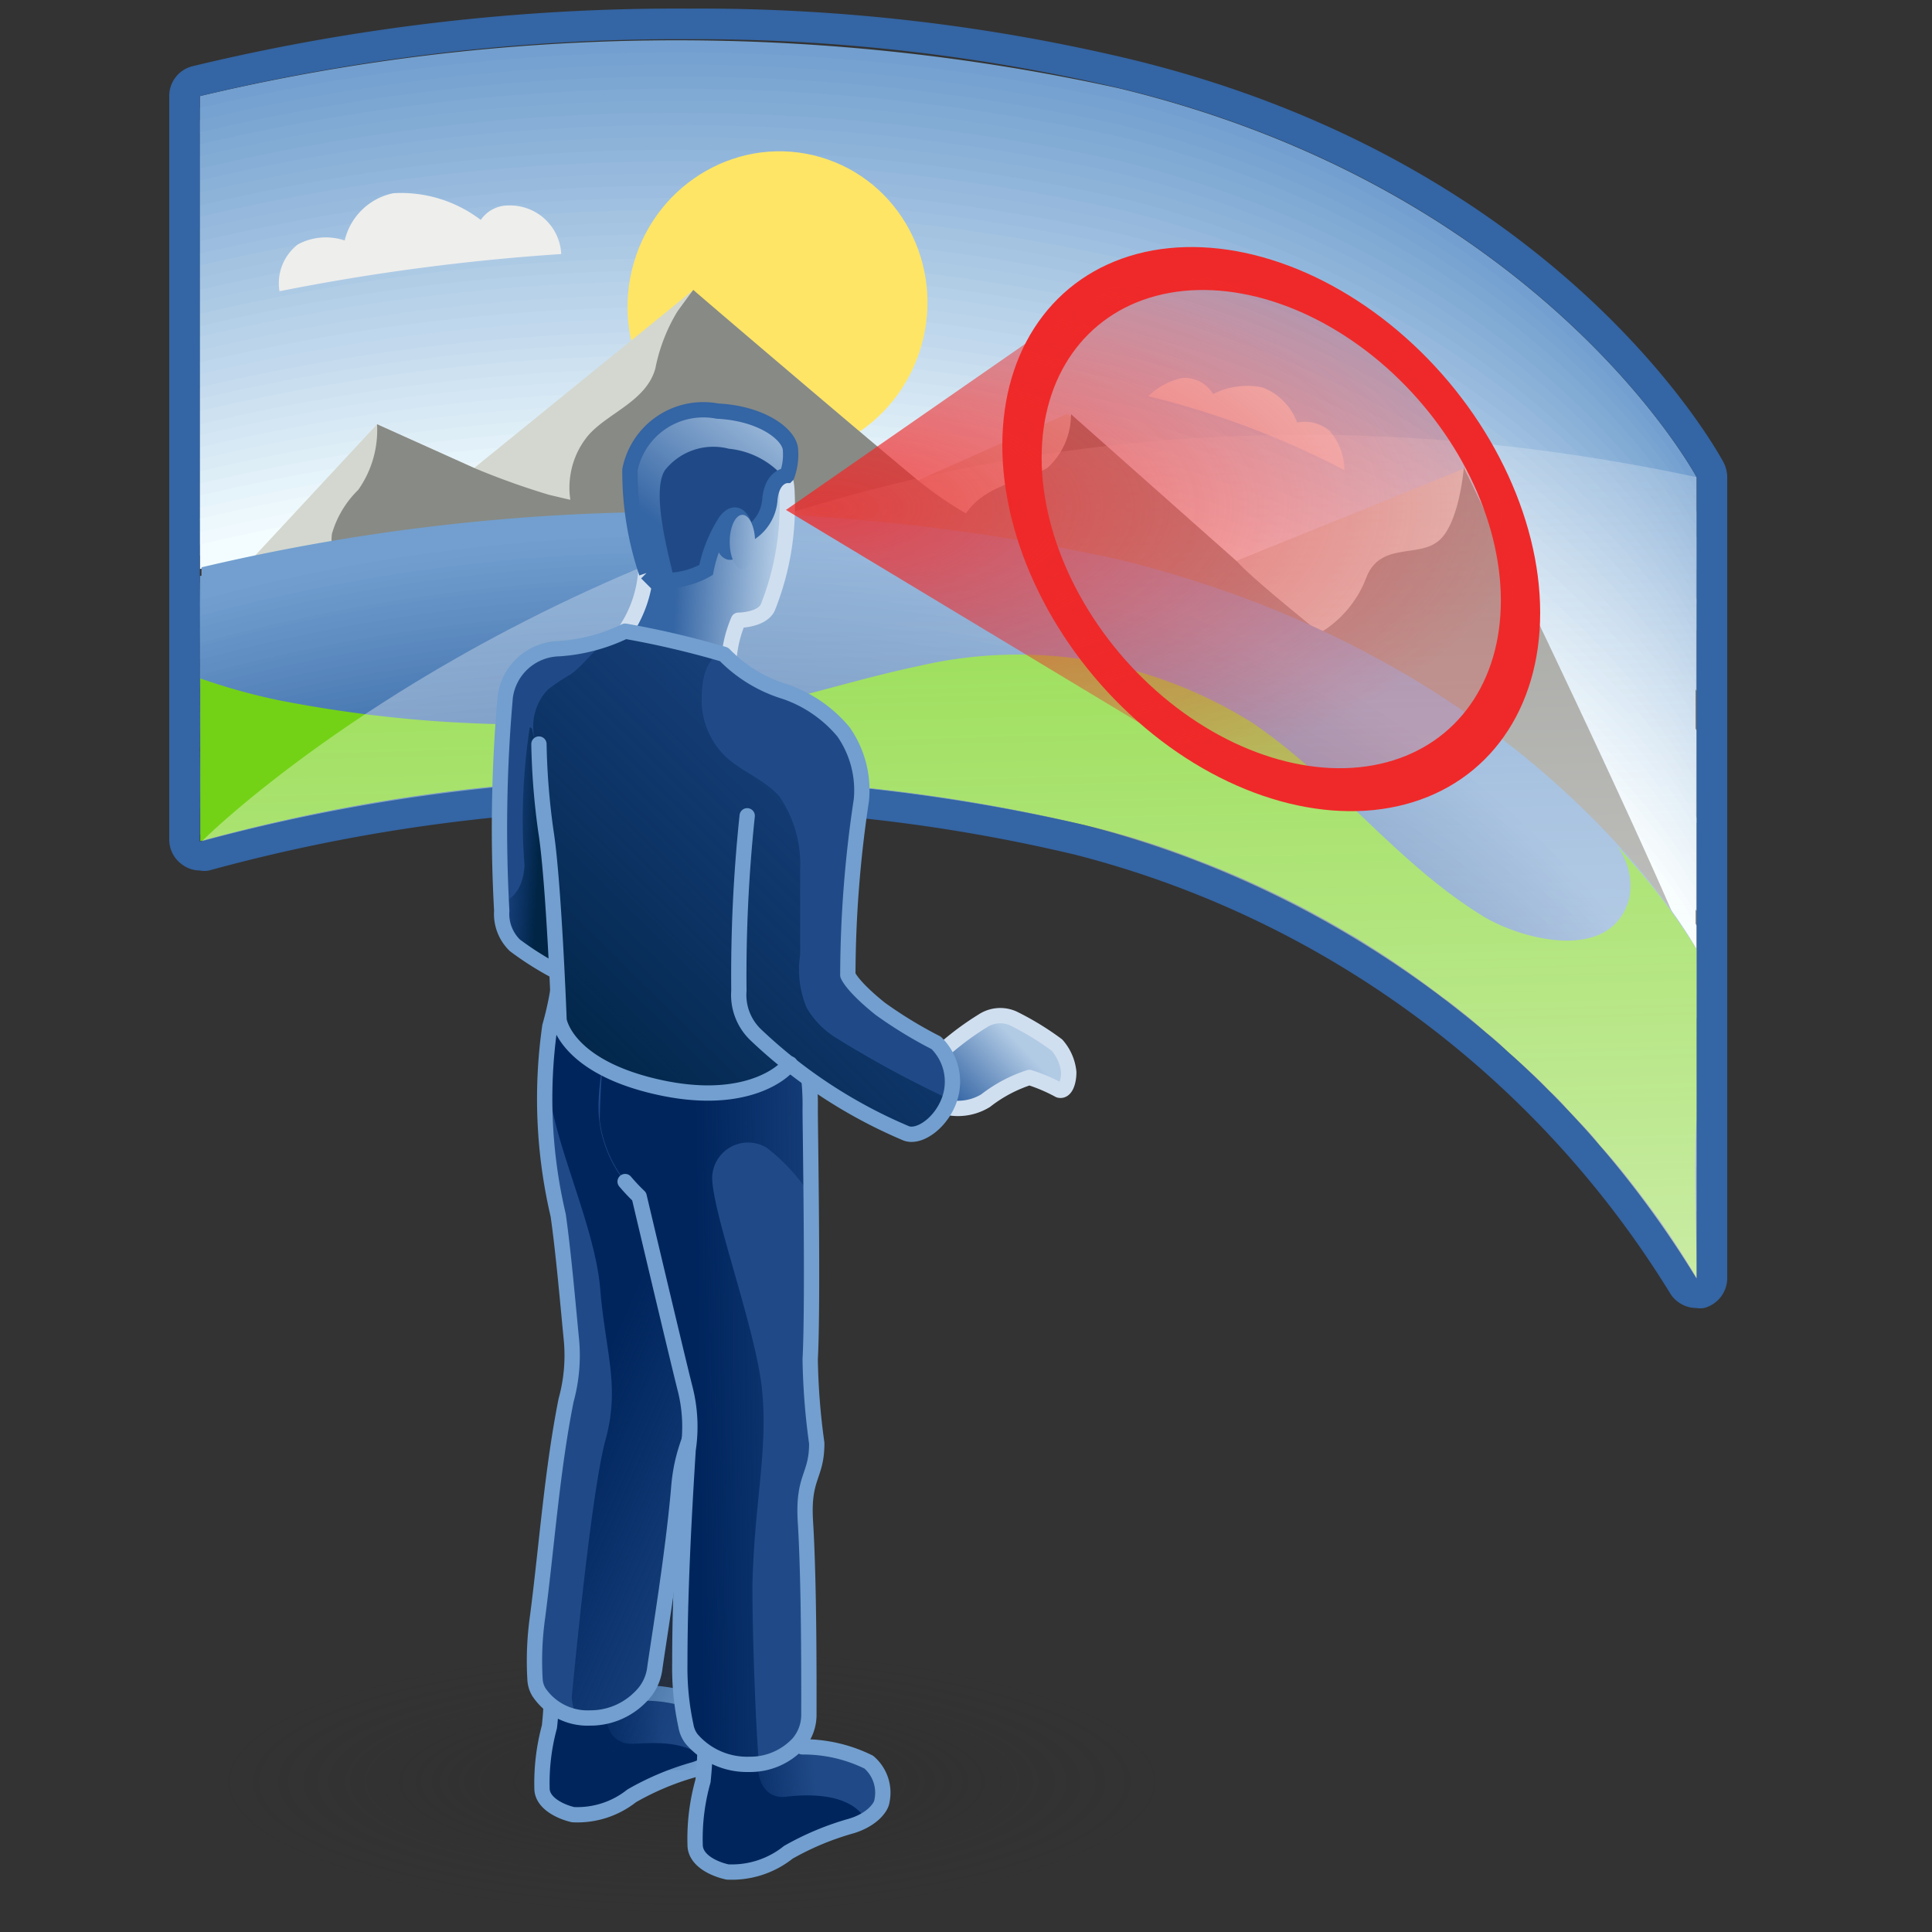 <?xml version="1.0" encoding="UTF-8" standalone="no"?>
<svg
   xmlns:dc="http://purl.org/dc/elements/1.1/"
   xmlns:cc="http://creativecommons.org/ns#"
   xmlns:rdf="http://www.w3.org/1999/02/22-rdf-syntax-ns#"
   xmlns:svg="http://www.w3.org/2000/svg"
   xmlns="http://www.w3.org/2000/svg"
   xmlns:xlink="http://www.w3.org/1999/xlink"
   xmlns:sodipodi="http://sodipodi.sourceforge.net/DTD/sodipodi-0.dtd"
   xmlns:inkscape="http://www.inkscape.org/namespaces/inkscape"
   viewBox="0 0 48 48"
   version="1.1"
   id="svg12139"
   sodipodi:docname="sensor_panorama_cone.svg"
   inkscape:version="1.0.1 (3bc2e813f5, 2020-09-07)">
  <rect x="0" y="0" width="48" height="48" fill="#333333" stroke="none"/>
  <sodipodi:namedview
     pagecolor="#ffffff"
     bordercolor="#666666"
     borderopacity="1"
     objecttolerance="10"
     gridtolerance="10"
     guidetolerance="10"
     inkscape:pageopacity="0"
     inkscape:pageshadow="2"
     inkscape:window-width="2560"
     inkscape:window-height="1377"
     id="namedview12141"
     showgrid="false"
     inkscape:zoom="15.3125"
     inkscape:cx="23.956463"
     inkscape:cy="23.368707"
     inkscape:window-x="-8"
     inkscape:window-y="-8"
     inkscape:window-maximized="1"
     inkscape:current-layer="svg12139"
     inkscape:document-rotation="0"
     inkscape:snap-global="false" />
  <defs
     id="defs11892">
    <linearGradient
       inkscape:collect="always"
       id="linearGradient12793">
      <stop
         style="stop-color:#ef2929;stop-opacity:0.794"
         offset="0"
         id="stop12789" />
      <stop
         style="stop-color:#ef2929;stop-opacity:0.234"
         offset="1"
         id="stop12791" />
    </linearGradient>
    <style
       id="style11850">.cls-1,.cls-88,.cls-93,.cls-96{fill:none;}.cls-2{fill:#d0d0d0;}.cls-3{fill:url(#radial-gradient);}.cls-4{fill:#729fcf;}.cls-5{fill:#75a2d0;}.cls-6{fill:#79a4d2;}.cls-7{fill:#7ca7d3;}.cls-8{fill:#80a9d4;}.cls-9{fill:#83acd5;}.cls-10{fill:#87aed7;}.cls-11{fill:#8ab1d8;}.cls-12{fill:#8eb3d9;}.cls-13{fill:#91b6db;}.cls-14{fill:#95b8dc;}.cls-15{fill:#98bbdd;}.cls-16{fill:#9cbddf;}.cls-17{fill:#9fc0e0;}.cls-18{fill:#a3c3e1;}.cls-19{fill:#a6c5e2;}.cls-20{fill:#aac8e4;}.cls-21{fill:#adcae5;}.cls-22{fill:#b1cde6;}.cls-23{fill:#b4cfe8;}.cls-24{fill:#b8d2e9;}.cls-25{fill:#bbd4ea;}.cls-26{fill:#bfd7ec;}.cls-27{fill:#c2d9ed;}.cls-28{fill:#c6dcee;}.cls-29{fill:#c9dfef;}.cls-30{fill:#cde1f1;}.cls-31{fill:#d0e4f2;}.cls-32{fill:#d4e6f3;}.cls-33{fill:#d7e9f5;}.cls-34{fill:#dbebf6;}.cls-35{fill:#deeef7;}.cls-36{fill:#e2f0f9;}.cls-37{fill:#e5f3fa;}.cls-38{fill:#e9f5fb;}.cls-39{fill:#ecf8fc;}.cls-40{fill:#f0fafe;}.cls-41{fill:#f3fdff;}.cls-42{fill:#ffe566;}.cls-43{fill:#d3d7cf;}.cls-44{fill:#888a85;}.cls-45{fill:#eeeeec;}.cls-46{fill:#3465a4;}.cls-47{fill:#3667a5;}.cls-48{fill:#3768a6;}.cls-49{fill:#396aa7;}.cls-50{fill:#3b6ba9;}.cls-51{fill:#3c6daa;}.cls-52{fill:#3e6eab;}.cls-53{fill:#4070ac;}.cls-54{fill:#4172ad;}.cls-55{fill:#4373ae;}.cls-56{fill:#4575b0;}.cls-57{fill:#4676b1;}.cls-58{fill:#4878b2;}.cls-59{fill:#4a79b3;}.cls-60{fill:#4b7bb4;}.cls-61{fill:#4d7db5;}.cls-62{fill:#4f7eb7;}.cls-63{fill:#5080b8;}.cls-64{fill:#5281b9;}.cls-65{fill:#5483ba;}.cls-66{fill:#5684bb;}.cls-67{fill:#5786bc;}.cls-68{fill:#5987be;}.cls-69{fill:#5b89bf;}.cls-70{fill:#5c8bc0;}.cls-71{fill:#5e8cc1;}.cls-72{fill:#608ec2;}.cls-73{fill:#618fc3;}.cls-74{fill:#6391c5;}.cls-75{fill:#6592c6;}.cls-76{fill:#6694c7;}.cls-77{fill:#6896c8;}.cls-78{fill:#6a97c9;}.cls-79{fill:#6b99ca;}.cls-80{fill:#6d9acc;}.cls-81{fill:#6f9ccd;}.cls-82{fill:#709dce;}.cls-83{fill:#204a87;}.cls-84{fill:#73d216;}.cls-85{opacity:0.91;fill:url(#linear-gradient);}.cls-86{fill:url(#linear-gradient-2);}.cls-87{fill:#00255d;}.cls-88{stroke:#729fcf;}.cls-88,.cls-93{stroke-linecap:round;stroke-linejoin:round;}.cls-88,.cls-93,.cls-96{stroke-width:0.35px;}.cls-89{fill:url(#linear-gradient-3);}.cls-90{fill:url(#linear-gradient-4);}.cls-91{fill:url(#linear-gradient-5);}.cls-92{fill:url(#linear-gradient-6);}.cls-93{stroke:#d0dfef;}.cls-94{fill:url(#linear-gradient-7);}.cls-95{clip-path:url(#clip-path);}.cls-96{stroke:#3465a4;stroke-miterlimit:10;}.cls-97{fill:url(#linear-gradient-8);}.cls-98{fill:url(#linear-gradient-9);}.cls-99{fill:url(#linear-gradient-10);}.cls-100{fill:url(#linear-gradient-11);}.cls-101{fill:url(#linear-gradient-12);}</style>
    <radialGradient
       id="radial-gradient"
       cx="5.75"
       cy="87.05"
       r="10.69"
       gradientTransform="matrix(1.19,0,0,0.42,13.22,6.78)"
       gradientUnits="userSpaceOnUse">
      <stop
         offset="0.03"
         stop-color="#2c2c2c"
         stop-opacity="0.5"
         id="stop11852" />
      <stop
         offset="0.68"
         stop-color="#2c2c2c"
         stop-opacity="0.1"
         id="stop11854" />
      <stop
         offset="0.93"
         stop-color="#2c2c2c"
         stop-opacity="0"
         id="stop11856" />
    </radialGradient>
    <linearGradient
       id="linear-gradient"
       x1="25.24"
       y1="1.92"
       x2="26.3"
       y2="46.16"
       gradientUnits="userSpaceOnUse">
      <stop
         offset="0"
         stop-color="#fff"
         stop-opacity="0"
         id="stop11859" />
      <stop
         offset="1"
         stop-color="snow"
         id="stop11861" />
    </linearGradient>
    <linearGradient
       id="linear-gradient-2"
       x1="19.02"
       y1="41.37"
       x2="17.02"
       y2="41.54"
       gradientUnits="userSpaceOnUse">
      <stop
         offset="0"
         stop-color="#00255d"
         stop-opacity="0"
         id="stop11864" />
      <stop
         offset="1"
         stop-color="#00255d"
         id="stop11866" />
    </linearGradient>
    <linearGradient
       id="linear-gradient-3"
       x1="23.07"
       y1="35.75"
       x2="17.74"
       y2="33.38"
       xlink:href="#linear-gradient-2" />
    <linearGradient
       id="linear-gradient-4"
       x1="22.56"
       y1="42.57"
       x2="20.5"
       y2="42.74"
       xlink:href="#linear-gradient-2" />
    <linearGradient
       id="linear-gradient-5"
       x1="24.01"
       y1="34.13"
       x2="19.91"
       y2="34.18"
       xlink:href="#linear-gradient-2" />
    <linearGradient
       id="linear-gradient-6"
       x1="21.67"
       y1="14.99"
       x2="19.41"
       y2="14.87"
       gradientUnits="userSpaceOnUse">
      <stop
         offset="0"
         stop-color="#b2cbe5"
         id="stop11872" />
      <stop
         offset="1"
         stop-color="#3465a4"
         id="stop11874" />
    </linearGradient>
    <linearGradient
       id="linear-gradient-7"
       x1="21.71"
       y1="11.11"
       x2="19.12"
       y2="14.42"
       xlink:href="#linear-gradient-6" />
    <clipPath
       id="clip-path">
      <path
         class="cls-1"
         d="M18.71,15.4a.59.59,0,0,0,.48.17,1.84,1.84,0,0,0,.88-.24,3.22,3.22,0,0,1,.44-1.1c.31-.42.46.15.46.15l.16.07a1,1,0,0,0,.4-.75c.06-.53.39-.53.39-.53A1.38,1.38,0,0,0,22,12.6c0-.35-.64-.85-1.67-.9a1.71,1.71,0,0,0-2,1.34A7.25,7.25,0,0,0,18.71,15.4Z"
         id="path11878" />
    </clipPath>
    <linearGradient
       id="linear-gradient-8"
       x1="21.51"
       y1="24.85"
       x2="22.29"
       y2="21.91"
       xlink:href="#linear-gradient-2" />
    <linearGradient
       id="linear-gradient-9"
       x1="27.24"
       y1="26.16"
       x2="25.8"
       y2="27.53"
       xlink:href="#linear-gradient-6" />
    <linearGradient
       id="linear-gradient-10"
       x1="26.18"
       y1="17.54"
       x2="16.78"
       y2="27.06"
       gradientUnits="userSpaceOnUse">
      <stop
         offset="0"
         stop-color="#00255d"
         stop-opacity="0"
         id="stop11883" />
      <stop
         offset="0.41"
         stop-color="#002553"
         stop-opacity="0.41"
         id="stop11885" />
      <stop
         offset="1"
         stop-color="#002545"
         id="stop11887" />
    </linearGradient>
    <linearGradient
       id="linear-gradient-11"
       x1="15.33"
       y1="21.65"
       x2="16.26"
       y2="21.7"
       xlink:href="#linear-gradient-10" />
    <linearGradient
       id="linear-gradient-12"
       x1="21.6"
       y1="14.73"
       x2="19.74"
       y2="14.63"
       xlink:href="#linear-gradient-6" />
    <linearGradient
       inkscape:collect="always"
       xlink:href="#linear-gradient-2"
       id="linearGradient12706"
       gradientUnits="userSpaceOnUse"
       x1="19.02"
       y1="41.37"
       x2="17.02"
       y2="41.54" />
    <linearGradient
       inkscape:collect="always"
       xlink:href="#linear-gradient-6"
       id="linearGradient12708"
       gradientUnits="userSpaceOnUse"
       x1="21.67"
       y1="14.99"
       x2="19.41"
       y2="14.87" />
    <linearGradient
       inkscape:collect="always"
       xlink:href="#linear-gradient-10"
       id="linearGradient12710"
       gradientUnits="userSpaceOnUse"
       x1="26.18"
       y1="17.54"
       x2="16.78"
       y2="27.06" />
    <radialGradient
       inkscape:collect="always"
       xlink:href="#linearGradient12793"
       id="radialGradient12795"
       cx="20.473"
       cy="12.391"
       fx="20.473"
       fy="12.391"
       r="9.045"
       gradientTransform="matrix(1.939,-0.009,0.004,0.857,-19.268,2.188)"
       gradientUnits="userSpaceOnUse" />
  </defs>
  <title
     id="title11894">10-Sensor Panorama</title>
  <g
     id="shadow"
     transform="matrix(1,0,0,0.796,-2.873,9.769)"
     style="stroke-width:1.121">
    <ellipse
       class="cls-3"
       cx="20.04"
       cy="43.33"
       rx="12.19"
       ry="4.33"
       id="ellipse11899"
       style="fill:url(#radial-gradient);stroke-width:1.121" />
  </g>
  <g
     id="ART"
     transform="matrix(1.087,0,0,1.087,-4.274,-2.504)"
     style="stroke-width:0.92">
    <path
       class="cls-4"
       d="m 42.71,13.21 v 2.12 A 23.15,23.15 0 0 0 28.67,5 41.23,41.23 0 0 0 8.5,5.34 V 4.5 a 47.16,47.16 0 0 1 21,-0.18 c 9.71,2.34 13.21,8.89 13.21,8.89 z"
       id="path11902"
       style="stroke-width:0.92" />
    <path
       class="cls-5"
       d="M 8.5,5.61 V 4.77 a 47.33,47.33 0 0 1 21,-0.18 c 9.68,2.35 13.18,8.9 13.18,8.9 v 2.12 A 23.19,23.19 0 0 0 28.68,5.23 41.37,41.37 0 0 0 8.5,5.61 Z"
       id="path11904"
       style="stroke-width:0.92" />
    <path
       class="cls-6"
       d="M 8.5,5.89 V 5.05 a 47.33,47.33 0 0 1 21,-0.18 c 9.68,2.34 13.18,8.89 13.18,8.89 v 2.13 A 23.15,23.15 0 0 0 28.68,5.51 41.37,41.37 0 0 0 8.5,5.89 Z"
       id="path11906"
       style="stroke-width:0.92" />
    <path
       class="cls-7"
       d="M 8.5,6.17 V 5.33 a 47.16,47.16 0 0 1 21,-0.18 C 39.21,7.49 42.71,14 42.71,14 v 2.12 A 23.15,23.15 0 0 0 28.71,5.75 41.23,41.23 0 0 0 8.5,6.17 Z"
       id="path11908"
       style="stroke-width:0.92" />
    <path
       class="cls-8"
       d="M 8.5,6.44 V 5.6 a 47.33,47.33 0 0 1 21,-0.18 c 9.68,2.35 13.18,8.9 13.18,8.9 v 2.12 A 23.15,23.15 0 0 0 28.68,6.07 41.31,41.31 0 0 0 8.5,6.44 Z"
       id="path11910"
       style="stroke-width:0.92" />
    <path
       class="cls-9"
       d="M 8.5,6.72 V 5.88 a 47.33,47.33 0 0 1 21,-0.18 c 9.71,2.3 13.21,8.89 13.21,8.89 v 2.13 A 23.15,23.15 0 0 0 28.71,6.34 41.37,41.37 0 0 0 8.5,6.72 Z"
       id="path11912"
       style="stroke-width:0.92" />
    <path
       class="cls-10"
       d="M 8.5,7 V 6.16 a 47.16,47.16 0 0 1 21,-0.18 c 9.68,2.34 13.18,8.89 13.18,8.89 V 17 A 23.15,23.15 0 0 0 28.68,6.63 41.37,41.37 0 0 0 8.5,7 Z"
       id="path11914"
       style="stroke-width:0.92" />
    <path
       class="cls-11"
       d="M 8.5,7.27 V 6.43 a 47.25,47.25 0 0 1 21,-0.17 c 9.68,2.34 13.18,8.89 13.18,8.89 v 2.12 A 23.15,23.15 0 0 0 28.68,6.9 41.31,41.31 0 0 0 8.5,7.27 Z"
       id="path11916"
       style="stroke-width:0.92" />
    <path
       class="cls-12"
       d="M 8.5,7.55 V 6.71 a 47.33,47.33 0 0 1 21,-0.18 c 9.68,2.34 13.18,8.9 13.18,8.9 v 2.12 A 23.15,23.15 0 0 0 28.68,7.17 41.37,41.37 0 0 0 8.5,7.55 Z"
       id="path11918"
       style="stroke-width:0.92" />
    <path
       class="cls-13"
       d="M 8.5,7.83 V 7 a 47.33,47.33 0 0 1 21,-0.18 c 9.68,2.34 13.18,8.89 13.18,8.89 v 2.12 A 23.15,23.15 0 0 0 28.68,7.46 41.37,41.37 0 0 0 8.5,7.83 Z"
       id="path11920"
       style="stroke-width:0.92" />
    <path
       class="cls-14"
       d="M 8.5,8.11 V 7.26 a 47.25,47.25 0 0 1 21,-0.17 C 39.21,9.43 42.71,16 42.71,16 v 2.1 A 23.15,23.15 0 0 0 28.71,7.73 41.23,41.23 0 0 0 8.5,8.11 Z"
       id="path11922"
       style="stroke-width:0.92" />
    <path
       class="cls-15"
       d="M 8.5,8.38 V 7.54 a 47.33,47.33 0 0 1 21,-0.18 c 9.68,2.34 13.18,8.9 13.18,8.9 v 2.12 A 23.19,23.19 0 0 0 28.67,8 41.37,41.37 0 0 0 8.5,8.38 Z"
       id="path11924"
       style="stroke-width:0.92" />
    <path
       class="cls-16"
       d="M 8.5,8.66 V 7.82 a 47.33,47.33 0 0 1 21,-0.18 c 9.68,2.34 13.18,8.89 13.18,8.89 v 2.13 A 23.15,23.15 0 0 0 28.68,8.28 41.37,41.37 0 0 0 8.5,8.66 Z"
       id="path11926"
       style="stroke-width:0.92" />
    <path
       class="cls-17"
       d="M 8.5,8.94 V 8.1 a 47.16,47.16 0 0 1 21,-0.18 c 9.68,2.34 13.18,8.89 13.18,8.89 v 2.12 A 23.15,23.15 0 0 0 28.68,8.56 41.23,41.23 0 0 0 8.5,8.94 Z"
       id="path11928"
       style="stroke-width:0.92" />
    <path
       class="cls-18"
       d="M 8.5,9.21 V 8.37 a 47.33,47.33 0 0 1 21,-0.18 c 9.68,2.35 13.18,8.9 13.18,8.9 v 2.12 A 23.15,23.15 0 0 0 28.68,8.84 41.31,41.31 0 0 0 8.5,9.21 Z"
       id="path11930"
       style="stroke-width:0.92" />
    <path
       class="cls-19"
       d="M 8.5,9.49 V 8.65 a 47.33,47.33 0 0 1 21,-0.18 c 9.68,2.34 13.18,8.89 13.18,8.89 v 2.13 A 23.15,23.15 0 0 0 28.68,9.11 41.37,41.37 0 0 0 8.5,9.49 Z"
       id="path11932"
       style="stroke-width:0.92" />
    <path
       class="cls-20"
       d="M 8.5,9.77 V 8.93 a 47.16,47.16 0 0 1 21,-0.18 c 9.68,2.34 13.18,8.89 13.18,8.89 v 2.12 A 23.15,23.15 0 0 0 28.68,9.39 41.23,41.23 0 0 0 8.5,9.77 Z"
       id="path11934"
       style="stroke-width:0.92" />
    <path
       class="cls-21"
       d="M 8.5,10 V 9.2 a 47.33,47.33 0 0 1 21,-0.18 c 9.68,2.35 13.18,8.9 13.18,8.9 V 20 A 23.15,23.15 0 0 0 28.68,9.63 41.31,41.31 0 0 0 8.5,10 Z"
       id="path11936"
       style="stroke-width:0.92" />
    <path
       class="cls-22"
       d="M 8.5,10.32 V 9.48 a 47.33,47.33 0 0 1 21,-0.18 c 9.68,2.34 13.18,8.9 13.18,8.9 v 2.12 A 23.15,23.15 0 0 0 28.68,9.94 41.37,41.37 0 0 0 8.5,10.32 Z"
       id="path11938"
       style="stroke-width:0.92" />
    <path
       class="cls-23"
       d="M 8.5,10.6 V 9.76 a 47.16,47.16 0 0 1 21,-0.18 c 9.68,2.34 13.18,8.89 13.18,8.89 v 2.12 A 23.15,23.15 0 0 0 28.68,10.22 41.37,41.37 0 0 0 8.5,10.6 Z"
       id="path11940"
       style="stroke-width:0.92" />
    <path
       class="cls-24"
       d="M 8.5,10.87 V 10 a 47.25,47.25 0 0 1 21,-0.17 c 9.68,2.34 13.18,8.89 13.18,8.89 v 2.12 a 23.15,23.15 0 0 0 -14,-10.37 41.31,41.31 0 0 0 -20.18,0.4 z"
       id="path11942"
       style="stroke-width:0.92" />
    <path
       class="cls-25"
       d="m 8.5,11.15 v -0.84 a 47.33,47.33 0 0 1 21,-0.18 C 39.21,12.47 42.71,19 42.71,19 v 2.12 A 23.19,23.19 0 0 0 28.71,10.74 41.37,41.37 0 0 0 8.5,11.15 Z"
       id="path11944"
       style="stroke-width:0.92" />
    <path
       class="cls-26"
       d="m 8.5,11.43 v -0.84 a 47.33,47.33 0 0 1 21,-0.18 c 9.68,2.34 13.18,8.89 13.18,8.89 v 2.12 A 23.15,23.15 0 0 0 28.68,11.05 41.37,41.37 0 0 0 8.5,11.43 Z"
       id="path11946"
       style="stroke-width:0.92" />
    <path
       class="cls-27"
       d="m 8.5,11.71 v -0.85 a 47.25,47.25 0 0 1 21,-0.17 c 9.68,2.34 13.18,8.89 13.18,8.89 V 21.7 A 23.15,23.15 0 0 0 28.68,11.33 41.23,41.23 0 0 0 8.5,11.71 Z"
       id="path11948"
       style="stroke-width:0.92" />
    <path
       class="cls-28"
       d="m 8.5,12 v -0.84 a 47.33,47.33 0 0 1 21,-0.18 c 9.68,2.34 13.18,8.9 13.18,8.9 V 22 A 23.19,23.19 0 0 0 28.68,11.62 41.37,41.37 0 0 0 8.5,12 Z"
       id="path11950"
       style="stroke-width:0.92" />
    <path
       class="cls-29"
       d="m 8.5,12.26 v -0.84 a 47.33,47.33 0 0 1 21,-0.18 c 9.68,2.34 13.18,8.89 13.18,8.89 v 2.13 A 23.15,23.15 0 0 0 28.68,11.88 41.37,41.37 0 0 0 8.5,12.26 Z"
       id="path11952"
       style="stroke-width:0.92" />
    <path
       class="cls-30"
       d="M 8.5,12.54 V 11.7 a 47.16,47.16 0 0 1 21,-0.18 c 9.68,2.34 13.18,8.89 13.18,8.89 v 2.12 A 23.15,23.15 0 0 0 28.68,12.16 41.23,41.23 0 0 0 8.5,12.54 Z"
       id="path11954"
       style="stroke-width:0.92" />
    <path
       class="cls-31"
       d="M 8.5,12.81 V 12 a 47.33,47.33 0 0 1 21,-0.18 c 9.68,2.35 13.18,8.9 13.18,8.9 v 2.12 A 23.15,23.15 0 0 0 28.68,12.47 41.31,41.31 0 0 0 8.5,12.81 Z"
       id="path11956"
       style="stroke-width:0.92" />
    <path
       class="cls-32"
       d="m 8.5,13.09 v -0.84 a 47.33,47.33 0 0 1 21,-0.18 C 39.21,14.41 42.71,21 42.71,21 v 2.13 A 23.15,23.15 0 0 0 28.71,12.75 41.37,41.37 0 0 0 8.5,13.09 Z"
       id="path11958"
       style="stroke-width:0.92" />
    <path
       class="cls-33"
       d="m 8.5,13.37 v -0.84 a 47.16,47.16 0 0 1 21,-0.18 c 9.68,2.34 13.18,8.89 13.18,8.89 v 2.12 A 23.15,23.15 0 0 0 28.67,13 41.37,41.37 0 0 0 8.5,13.37 Z"
       id="path11960"
       style="stroke-width:0.92" />
    <path
       class="cls-34"
       d="M 8.5,13.64 V 12.8 a 47.33,47.33 0 0 1 21,-0.18 c 9.68,2.35 13.18,8.9 13.18,8.9 v 2.12 A 23.15,23.15 0 0 0 28.68,13.27 41.31,41.31 0 0 0 8.5,13.64 Z"
       id="path11962"
       style="stroke-width:0.92" />
    <path
       class="cls-35"
       d="m 8.5,13.92 v -0.84 a 47.33,47.33 0 0 1 21,-0.18 c 9.68,2.34 13.18,8.9 13.18,8.9 v 2.12 A 23.15,23.15 0 0 0 28.68,13.54 41.37,41.37 0 0 0 8.5,13.92 Z"
       id="path11964"
       style="stroke-width:0.92" />
    <path
       class="cls-36"
       d="m 8.5,14.2 v -0.84 a 47.16,47.16 0 0 1 21,-0.18 c 9.68,2.34 13.18,8.89 13.18,8.89 v 2.12 A 23.15,23.15 0 0 0 28.68,13.82 41.37,41.37 0 0 0 8.5,14.2 Z"
       id="path11966"
       style="stroke-width:0.92" />
    <path
       class="cls-37"
       d="m 8.5,14.48 v -0.85 a 47.25,47.25 0 0 1 21,-0.17 c 9.68,2.34 13.18,8.89 13.18,8.89 v 2.12 A 23.15,23.15 0 0 0 28.68,14.1 41.23,41.23 0 0 0 8.5,14.48 Z"
       id="path11968"
       style="stroke-width:0.92" />
    <path
       class="cls-38"
       d="m 8.5,14.75 v -0.84 a 47.33,47.33 0 0 1 21,-0.18 c 9.68,2.34 13.18,8.9 13.18,8.9 v 2.12 A 23.19,23.19 0 0 0 28.68,14.37 41.37,41.37 0 0 0 8.5,14.75 Z"
       id="path11970"
       style="stroke-width:0.92" />
    <path
       class="cls-39"
       d="m 8.5,15 v -0.84 a 47.33,47.33 0 0 1 21,-0.18 c 9.68,2.34 13.18,8.89 13.18,8.89 V 25 A 23.15,23.15 0 0 0 28.68,14.63 41.37,41.37 0 0 0 8.5,15 Z"
       id="path11972"
       style="stroke-width:0.92" />
    <path
       class="cls-40"
       d="m 8.5,15.31 v -0.84 a 47.16,47.16 0 0 1 21,-0.18 c 9.68,2.34 13.18,8.89 13.18,8.89 V 25.3 A 23.15,23.15 0 0 0 28.68,14.93 41.23,41.23 0 0 0 8.5,15.31 Z"
       id="path11974"
       style="stroke-width:0.92" />
    <path
       class="cls-41"
       d="m 42.71,23.46 v 2.12 A 23.19,23.19 0 0 0 28.71,15.2 41.37,41.37 0 0 0 8.54,15.58 v -0.84 a 47.33,47.33 0 0 1 21,-0.18 c 9.67,2.35 13.17,8.9 13.17,8.9 z"
       id="path11976"
       style="stroke-width:0.92" />
    <ellipse
       class="cls-42"
       cx="21.7"
       cy="9.27"
       rx="3.51"
       ry="3.42"
       transform="rotate(-73.81,21.698,9.266)"
       id="ellipse11978"
       style="stroke-width:0.92" />
    <path
       class="cls-43"
       d="m 42,23.15 -1,0.07 c 0,0 -3.15,-5.92 -11.89,-8 a 42.59,42.59 0 0 0 -19,0.15 H 9.42 l 3.13,-3.37 2.22,1 5,-4.06 5.13,4.35 3.43,-1.53 3.82,3.38 L 37.43,13 A 55.09,55.09 0 0 0 42,23.15 Z"
       id="path11980"
       style="stroke-width:0.92" />
    <path
       class="cls-44"
       d="M 42.18,23.22 H 41 a 16.93,16.93 0 0 0 -7.17,-6.31 2.51,2.51 0 0 0 1.34,-1.43 c 0.33,-0.79 1.18,-0.42 1.65,-0.82 0.47,-0.4 0.57,-1.67 0.57,-1.67 0,0 3.21,6.59 4.79,10.23 z"
       id="path11982"
       style="stroke-width:0.92" />
    <path
       class="cls-44"
       d="m 36,18.27 -3,-1.22 -3.06,-0.88 c 0,0 -3.61,-0.77 -4.07,-1.6 v 0 a 0.34,0.34 0 0 1 0,-0.26 c 0.35,-0.92 1.47,-1 2,-1.31 a 1.64,1.64 0 0 0 0.54,-1.23 v 0 l 3.8,3.37 c 0.34,0.39 1.85,1.6 2.85,2.4 0.5,0.46 0.94,0.72 0.94,0.73 z"
       id="path11984"
       style="stroke-width:0.92" />
    <path
       class="cls-44"
       d="m 19.39,15.47 a 8.5,8.5 0 0 0 1.89,-0.1 15.15,15.15 0 0 1 2.13,0 c 1.47,0 2.93,0 4.39,-0.06 a 13.13,13.13 0 0 0 1.54,-0.07 10.36,10.36 0 0 1 -2.43,-0.75 8.49,8.49 0 0 1 -2,-1.21 c -1,-0.82 -5.13,-4.34 -5.13,-4.35 0,-0.01 -0.24,0.32 -0.37,0.5 a 4,4 0 0 0 -0.5,1.3 c -0.21,0.74 -1.06,1 -1.52,1.51 a 1.85,1.85 0 0 0 -0.42,0.92 1.82,1.82 0 0 0 0.42,1.48 2.83,2.83 0 0 0 2,0.83 z"
       id="path11986"
       style="stroke-width:0.92" />
    <path
       class="cls-44"
       d="m 12.55,12 2.22,1 a 17.21,17.21 0 0 0 1.7,0.61 25.55,25.55 0 0 0 4.53,0.69 2.81,2.81 0 0 1 -0.87,0.18 c -0.6,0 -1.24,0.06 -1.83,0.17 a 3.07,3.07 0 0 0 -0.5,0.2 6.21,6.21 0 0 1 -0.85,0.21 30,30 0 0 1 -3.64,0.6 1.93,1.93 0 0 1 -1.48,-0.28 1,1 0 0 1 -0.31,-0.88 2.29,2.29 0 0 1 0.6,-1 2.37,2.37 0 0 0 0.43,-1.5"
       id="path11988"
       style="stroke-width:0.92" />
    <path
       class="cls-45"
       d="m 30.18,11.36 a 1.51,1.51 0 0 1 0.8,-0.42 0.77,0.77 0 0 1 0.68,0.37 1.71,1.71 0 0 1 1.13,-0.15 1.37,1.37 0 0 1 0.79,0.8 0.9,0.9 0 0 1 0.74,0.19 1.38,1.38 0 0 1 0.34,0.9 19.69,19.69 0 0 0 -4.48,-1.69 z"
       id="path11990"
       style="stroke-width:0.92" />
    <path
       class="cls-46"
       d="m 42.71,29.52 v 2 A 23.15,23.15 0 0 0 28.71,21.15 41.23,41.23 0 0 0 8.54,21.53 V 20.8 a 47.25,47.25 0 0 1 21,-0.17 c 9.67,2.37 13.17,8.89 13.17,8.89 z"
       id="path11992"
       style="stroke-width:0.92" />
    <path
       class="cls-47"
       d="m 8.5,20.65 a 47.16,47.16 0 0 1 21,-0.16 c 9.68,2.33 13.18,8.88 13.18,8.88 v 2 A 23.15,23.15 0 0 0 28.67,21 41.37,41.37 0 0 0 8.5,21.38 Z"
       id="path11994"
       style="stroke-width:0.92" />
    <path
       class="cls-48"
       d="m 8.5,20.51 a 47.08,47.08 0 0 1 21,-0.17 c 9.68,2.33 13.18,8.88 13.18,8.88 v 2 a 23.15,23.15 0 0 0 -14,-10.38 41.37,41.37 0 0 0 -20.17,0.38 z"
       id="path11996"
       style="stroke-width:0.92" />
    <path
       class="cls-49"
       d="m 8.5,20.36 a 47.25,47.25 0 0 1 21,-0.17 c 9.68,2.33 13.18,8.88 13.18,8.88 v 2 a 23.19,23.19 0 0 0 -14,-10.38 41.37,41.37 0 0 0 -20.17,0.38 z"
       id="path11998"
       style="stroke-width:0.92" />
    <path
       class="cls-50"
       d="m 8.5,20.21 a 47.25,47.25 0 0 1 21,-0.17 c 9.68,2.33 13.18,8.89 13.18,8.89 v 2 a 23.15,23.15 0 0 0 -14,-10.37 41.31,41.31 0 0 0 -20.17,0.37 z"
       id="path12000"
       style="stroke-width:0.92" />
    <path
       class="cls-51"
       d="m 8.5,20.06 a 47.25,47.25 0 0 1 21,-0.17 c 9.68,2.34 13.18,8.89 13.18,8.89 v 2 A 23.15,23.15 0 0 0 28.68,20.41 41.23,41.23 0 0 0 8.5,20.8 Z"
       id="path12002"
       style="stroke-width:0.92" />
    <path
       class="cls-52"
       d="m 8.5,19.91 a 47.16,47.16 0 0 1 21,-0.16 c 9.68,2.33 13.18,8.88 13.18,8.88 v 2 a 23.15,23.15 0 0 0 -14,-10.37 41.37,41.37 0 0 0 -20.17,0.38 z"
       id="path12004"
       style="stroke-width:0.92" />
    <path
       class="cls-53"
       d="m 8.5,19.77 a 47.08,47.08 0 0 1 21,-0.17 c 9.68,2.33 13.18,8.88 13.18,8.88 v 2 A 23.15,23.15 0 0 0 28.68,20.1 41.37,41.37 0 0 0 8.5,20.5 Z"
       id="path12006"
       style="stroke-width:0.92" />
    <path
       class="cls-54"
       d="m 8.5,19.62 a 47.25,47.25 0 0 1 21,-0.17 c 9.68,2.33 13.18,8.88 13.18,8.88 v 2 A 23.19,23.19 0 0 0 28.67,20 41.37,41.37 0 0 0 8.5,20.38 Z"
       id="path12008"
       style="stroke-width:0.92" />
    <path
       class="cls-55"
       d="m 8.5,19.47 a 47.25,47.25 0 0 1 21,-0.17 c 9.68,2.33 13.18,8.88 13.18,8.88 v 2 A 23.15,23.15 0 0 0 28.68,19.81 41.31,41.31 0 0 0 8.5,20.2 Z"
       id="path12010"
       style="stroke-width:0.92" />
    <path
       class="cls-56"
       d="m 8.5,19.32 a 47.25,47.25 0 0 1 21,-0.17 C 39.21,21.48 42.71,28 42.71,28 v 2 a 23.15,23.15 0 0 0 -14,-10.37 41.23,41.23 0 0 0 -20.17,0.38 z"
       id="path12012"
       style="stroke-width:0.92" />
    <path
       class="cls-57"
       d="m 8.5,19.17 a 47.16,47.16 0 0 1 21,-0.16 c 9.68,2.33 13.18,8.88 13.18,8.88 v 2 A 23.15,23.15 0 0 0 28.68,19.52 41.37,41.37 0 0 0 8.51,19.9 Z"
       id="path12014"
       style="stroke-width:0.92" />
    <path
       class="cls-58"
       d="m 8.5,19 a 47.08,47.08 0 0 1 21,-0.17 c 9.68,2.33 13.18,8.88 13.18,8.88 v 2 a 23.15,23.15 0 0 0 -14,-10.38 41.37,41.37 0 0 0 -20.17,0.38 z"
       id="path12016"
       style="stroke-width:0.92" />
    <path
       class="cls-59"
       d="m 8.5,18.88 a 47.08,47.08 0 0 1 21,-0.17 c 9.68,2.33 13.18,8.88 13.18,8.88 v 2 a 23.15,23.15 0 0 0 -14,-10.38 41.37,41.37 0 0 0 -20.17,0.38 z"
       id="path12018"
       style="stroke-width:0.92" />
    <path
       class="cls-60"
       d="m 8.5,18.73 a 47.25,47.25 0 0 1 21,-0.17 c 9.68,2.33 13.18,8.88 13.18,8.88 v 2 a 23.15,23.15 0 0 0 -14,-10.37 41.31,41.31 0 0 0 -20.17,0.37 z"
       id="path12020"
       style="stroke-width:0.92" />
    <path
       class="cls-61"
       d="m 8.5,18.58 a 47.25,47.25 0 0 1 21,-0.17 c 9.68,2.33 13.18,8.89 13.18,8.89 v 2 A 23.15,23.15 0 0 0 28.68,18.93 41.31,41.31 0 0 0 8.51,19.3 Z"
       id="path12022"
       style="stroke-width:0.92" />
    <path
       class="cls-62"
       d="m 8.5,18.43 a 47.25,47.25 0 0 1 21,-0.17 c 9.68,2.34 13.18,8.89 13.18,8.89 v 2 a 23.15,23.15 0 0 0 -14,-10.37 41.23,41.23 0 0 0 -20.17,0.38 z"
       id="path12024"
       style="stroke-width:0.92" />
    <path
       class="cls-63"
       d="m 8.5,18.28 a 47.16,47.16 0 0 1 21,-0.16 C 39.21,20.45 42.71,27 42.71,27 v 2 A 23.15,23.15 0 0 0 28.71,18.63 41.37,41.37 0 0 0 8.5,19 Z"
       id="path12026"
       style="stroke-width:0.92" />
    <path
       class="cls-64"
       d="m 8.5,18.14 a 47.08,47.08 0 0 1 21,-0.17 c 9.68,2.33 13.18,8.88 13.18,8.88 v 2 a 23.15,23.15 0 0 0 -14,-10.38 41.37,41.37 0 0 0 -20.17,0.38 z"
       id="path12028"
       style="stroke-width:0.92" />
    <path
       class="cls-65"
       d="m 8.5,18 a 47.25,47.25 0 0 1 21,-0.17 c 9.68,2.33 13.18,8.88 13.18,8.88 v 2 a 23.19,23.19 0 0 0 -14,-10.38 41.37,41.37 0 0 0 -20.17,0.38 z"
       id="path12030"
       style="stroke-width:0.92" />
    <path
       class="cls-66"
       d="m 8.5,17.84 a 47.25,47.25 0 0 1 21,-0.17 c 9.68,2.33 13.18,8.89 13.18,8.89 v 2 a 23.15,23.15 0 0 0 -14,-10.37 41.31,41.31 0 0 0 -20.17,0.37 z"
       id="path12032"
       style="stroke-width:0.92" />
    <path
       class="cls-67"
       d="m 8.5,17.69 a 47.25,47.25 0 0 1 21,-0.17 c 9.68,2.34 13.18,8.89 13.18,8.89 v 2 a 23.15,23.15 0 0 0 -14,-10.37 41.23,41.23 0 0 0 -20.17,0.38 z"
       id="path12034"
       style="stroke-width:0.92" />
    <path
       class="cls-68"
       d="m 8.5,17.54 a 47.16,47.16 0 0 1 21,-0.16 c 9.68,2.33 13.18,8.88 13.18,8.88 v 2 a 23.15,23.15 0 0 0 -14,-10.37 41.37,41.37 0 0 0 -20.17,0.38 z"
       id="path12036"
       style="stroke-width:0.92" />
    <path
       class="cls-69"
       d="m 8.5,17.4 a 47.08,47.08 0 0 1 21,-0.17 c 9.68,2.33 13.18,8.88 13.18,8.88 v 2 a 23.15,23.15 0 0 0 -14,-10.38 41.37,41.37 0 0 0 -20.17,0.38 z"
       id="path12038"
       style="stroke-width:0.92" />
    <path
       class="cls-70"
       d="m 8.5,17.25 a 47.25,47.25 0 0 1 21,-0.17 C 39.21,19.41 42.71,26 42.71,26 v 2 A 23.19,23.19 0 0 0 28.71,17.62 41.37,41.37 0 0 0 8.5,18 Z"
       id="path12040"
       style="stroke-width:0.92" />
    <path
       class="cls-71"
       d="m 8.5,17.1 a 47.25,47.25 0 0 1 21,-0.17 c 9.68,2.33 13.18,8.89 13.18,8.89 v 2 a 23.15,23.15 0 0 0 -14,-10.37 41.31,41.31 0 0 0 -20.17,0.37 z"
       id="path12042"
       style="stroke-width:0.92" />
    <path
       class="cls-72"
       d="m 8.5,17 a 47.25,47.25 0 0 1 21,-0.17 c 9.68,2.33 13.18,8.89 13.18,8.89 v 2 a 23.15,23.15 0 0 0 -14,-10.37 41.23,41.23 0 0 0 -20.17,0.38 z"
       id="path12044"
       style="stroke-width:0.92" />
    <path
       class="cls-73"
       d="m 8.5,16.8 a 47.16,47.16 0 0 1 21,-0.16 c 9.68,2.33 13.18,8.88 13.18,8.88 v 2 a 23.15,23.15 0 0 0 -14,-10.37 41.37,41.37 0 0 0 -20.17,0.38 z"
       id="path12046"
       style="stroke-width:0.92" />
    <path
       class="cls-74"
       d="m 8.5,16.66 a 47.08,47.08 0 0 1 21,-0.17 c 9.68,2.33 13.18,8.88 13.18,8.88 v 2 A 23.15,23.15 0 0 0 28.67,17 41.37,41.37 0 0 0 8.5,17.38 Z"
       id="path12048"
       style="stroke-width:0.92" />
    <path
       class="cls-75"
       d="m 8.5,16.51 a 47.25,47.25 0 0 1 21,-0.17 c 9.68,2.33 13.18,8.88 13.18,8.88 v 2 a 23.15,23.15 0 0 0 -14,-10.38 41.37,41.37 0 0 0 -20.17,0.38 z"
       id="path12050"
       style="stroke-width:0.92" />
    <path
       class="cls-76"
       d="m 8.5,16.36 a 47.25,47.25 0 0 1 21,-0.17 c 9.68,2.33 13.18,8.88 13.18,8.88 v 2 A 23.15,23.15 0 0 0 28.68,16.7 41.31,41.31 0 0 0 8.51,17.07 Z"
       id="path12052"
       style="stroke-width:0.92" />
    <path
       class="cls-77"
       d="m 8.5,16.21 a 47.25,47.25 0 0 1 21,-0.17 c 9.68,2.33 13.18,8.89 13.18,8.89 v 2 A 23.15,23.15 0 0 0 28.68,16.56 41.23,41.23 0 0 0 8.5,17 Z"
       id="path12054"
       style="stroke-width:0.92" />
    <path
       class="cls-78"
       d="m 8.5,16.06 a 47.16,47.16 0 0 1 21,-0.16 c 9.68,2.33 13.18,8.88 13.18,8.88 v 2 A 23.15,23.15 0 0 0 28.68,16.41 41.37,41.37 0 0 0 8.5,16.8 Z"
       id="path12056"
       style="stroke-width:0.92" />
    <path
       class="cls-79"
       d="m 8.5,15.92 a 47.08,47.08 0 0 1 21,-0.17 c 9.68,2.33 13.18,8.88 13.18,8.88 v 2 a 23.15,23.15 0 0 0 -14,-10.37 41.37,41.37 0 0 0 -20.17,0.38 z"
       id="path12058"
       style="stroke-width:0.92" />
    <path
       class="cls-80"
       d="m 8.5,15.77 a 47.08,47.08 0 0 1 21,-0.17 c 9.68,2.33 13.18,8.88 13.18,8.88 v 2 A 23.15,23.15 0 0 0 28.68,16.1 41.37,41.37 0 0 0 8.5,16.5 Z"
       id="path12060"
       style="stroke-width:0.92" />
    <path
       class="cls-81"
       d="m 8.5,15.62 a 47.25,47.25 0 0 1 21,-0.17 c 9.68,2.33 13.18,8.88 13.18,8.88 v 2 A 23.19,23.19 0 0 0 28.67,16 41.37,41.37 0 0 0 8.5,16.38 Z"
       id="path12062"
       style="stroke-width:0.92" />
    <path
       class="cls-82"
       d="m 8.5,15.47 a 47.25,47.25 0 0 1 21,-0.17 c 9.68,2.33 13.18,8.89 13.18,8.89 v 2 A 23.15,23.15 0 0 0 28.68,15.82 41.31,41.31 0 0 0 8.5,16.2 Z"
       id="path12064"
       style="stroke-width:0.92" />
    <path
       class="cls-4"
       d="m 42.71,24 v 2 a 23.15,23.15 0 0 0 -14,-10.37 41.23,41.23 0 0 0 -20.17,0.38 v -0.74 a 47.25,47.25 0 0 1 21,-0.17 c 9.67,2.39 13.17,8.9 13.17,8.9 z"
       id="path12066"
       style="stroke-width:0.92" />
    <path
       class="cls-45"
       d="M 16.76,8.11 A 1.17,1.17 0 0 0 15.56,7 0.76,0.76 0 0 0 14.92,7.33 3,3 0 0 0 12.92,6.72 1.44,1.44 0 0 0 11.81,7.8 1.35,1.35 0 0 0 10.74,7.89 1.12,1.12 0 0 0 10.32,8.96 49.77,49.77 0 0 1 16.76,8.11 Z"
       id="path12068"
       style="stroke-width:0.92" />
    <path
       class="cls-83"
       d="m 43.75,12.12 v 0 c 0,0 0,0 0,0 z"
       id="path12070"
       style="stroke-width:0.92" />
    <path
       class="cls-84"
       d="m 42.71,27.84 c -0.07,1.21 0,2.44 0,3.67 -0.05,-0.09 -0.26,-0.45 -0.63,-1 L 41.89,30.23 C 41.7,29.97 41.48,29.67 41.23,29.35 40.98,29.03 40.77,28.77 40.49,28.47 A 4.25,4.25 0 0 0 40.14,28.06 L 39.75,27.65 A 4.26,4.26 0 0 0 39.33,27.22 C 39.21,27.09 39.1,26.98 38.97,26.86 38.84,26.74 38.6,26.51 38.4,26.35 A 4.06,4.06 0 0 0 37.91,25.91 C 37.74,25.76 37.56,25.6 37.38,25.46 37.2,25.32 37.07,25.21 36.91,25.1 36.4,24.71 35.85,24.32 35.28,23.96 c -0.16,-0.1 -0.32,-0.21 -0.49,-0.3 a 21.4,21.4 0 0 0 -2.08,-1.1 c -0.45,-0.21 -0.92,-0.41 -1.4,-0.59 A 18.79,18.79 0 0 0 28.68,21.15 41.23,41.23 0 0 0 8.51,21.53 v -3.72 a 14.3,14.3 0 0 0 1.75,0.49 29.56,29.56 0 0 0 6.57,0.55 23.43,23.43 0 0 0 2.77,-0.12 c 1.8,-0.19 3.58,-0.84 5.36,-1.21 a 10,10 0 0 1 4,-0.1 10.38,10.38 0 0 1 3.59,1.4 c 1.93,1.31 3.28,3.19 5.27,4.42 0.88,0.54 2.95,1.09 3.35,-0.4 a 1.5,1.5 0 0 0 -0.28,-1.2 14.43,14.43 0 0 1 1.82,2.36 z"
       id="path12072"
       style="stroke-width:0.92" />
    <path
       class="cls-46"
       d="m 19.68,3.2 a 42.29,42.29 0 0 1 9.85,1.12 c 9.68,2.34 13.18,8.89 13.18,8.89 V 31.53 A 23.15,23.15 0 0 0 28.71,21.16 39.63,39.63 0 0 0 19.48,20.09 39.44,39.44 0 0 0 8.5,21.54 V 4.5 A 46.66,46.66 0 0 1 19.68,3.2 m 0,-0.7 v 0 A 47.19,47.19 0 0 0 8.32,3.82 0.7,0.7 0 0 0 7.8,4.5 v 17 a 0.7,0.7 0 0 0 0.29,0.56 0.68,0.68 0 0 0 0.41,0.14 0.52,0.52 0 0 0 0.21,0 39.66,39.66 0 0 1 10.73,-1.41 38.57,38.57 0 0 1 9.07,1.05 22.51,22.51 0 0 1 13.58,10 0.71,0.71 0 0 0 0.62,0.36 0.5,0.5 0 0 0 0.17,0 0.71,0.71 0 0 0 0.53,-0.68 V 13.21 A 0.76,0.76 0 0 0 43.33,12.88 C 43.18,12.6 39.57,6 29.7,3.64 A 42.42,42.42 0 0 0 19.7,2.5 Z"
       id="path12074"
       style="stroke-width:0.92" />
    <path
       class="cls-85"
       d="M 42.71,13.21 V 31.53 A 23.15,23.15 0 0 0 28.71,21.16 41.44,41.44 0 0 0 8.55,21.53 C 9,21.06 21.89,8.76 42.71,13.21 Z"
       id="path12076"
       style="fill:url(#linear-gradient);stroke-width:0.92" />
    <path
       class="cls-83"
       d="m 16.49,40 a 8.14,8.14 0 0 1 0,1.77 4.91,4.91 0 0 0 -0.17,1.41 c 0,0.33 0.41,0.53 0.71,0.6 a 2,2 0 0 0 1.34,-0.43 6.26,6.26 0 0 1 1.36,-0.58 c 0.46,-0.12 0.69,-0.4 0.71,-0.56 A 0.9,0.9 0 0 0 20.15,41.35 3.32,3.32 0 0 0 18.65,41 c 0,0 -0.17,-0.07 -0.19,-0.43 a 12.79,12.79 0 0 1 0.05,-1.32 h -2.12 c 0,0 0.06,0.43 0.1,0.75 z"
       id="path12078"
       style="stroke-width:0.92" />
    <path
       class="cls-86"
       d="m 16.49,40 a 8.14,8.14 0 0 1 0,1.77 4.91,4.91 0 0 0 -0.17,1.41 c 0,0.33 0.41,0.53 0.71,0.6 a 2,2 0 0 0 1.34,-0.43 6.26,6.26 0 0 1 1.36,-0.58 c 0.46,-0.12 0.69,-0.4 0.71,-0.56 A 0.9,0.9 0 0 0 20.15,41.35 3.32,3.32 0 0 0 18.65,41 c 0,0 -0.17,-0.07 -0.19,-0.43 a 12.79,12.79 0 0 1 0.05,-1.32 h -2.12 c 0,0 0.06,0.43 0.1,0.75 z"
       id="path12080"
       style="fill:url(#linearGradient12706);stroke-width:0.92" />
    <path
       class="cls-87"
       d="M 20.11,42.62 A 1.74,1.74 0 0 1 19.7,42.8 6.78,6.78 0 0 0 18.34,43.37 2,2 0 0 1 17,43.81 c -0.31,-0.07 -0.68,-0.27 -0.71,-0.6 a 4.91,4.91 0 0 1 0.17,-1.41 8.21,8.21 0 0 0 0,-1.78 c 0,-0.16 0,-0.34 -0.07,-0.48 l 0.46,-0.17 h 1.65 c 0.19,0 0,0.14 0,0.13 0,-0.01 0,0.78 0,0.78 l -0.08,0.06 a 1.81,1.81 0 0 0 -0.63,0.91 c -0.07,0.52 0.14,0.93 0.61,0.91 0.47,-0.02 1.35,-0.1 1.71,0.46 z"
       id="path12082"
       style="stroke-width:0.92" />
    <path
       class="cls-88"
       d="m 16.49,40 a 8.14,8.14 0 0 1 0,1.77 4.91,4.91 0 0 0 -0.17,1.41 c 0,0.33 0.41,0.53 0.71,0.6 a 2,2 0 0 0 1.34,-0.43 6.26,6.26 0 0 1 1.36,-0.58 c 0.46,-0.12 0.69,-0.4 0.71,-0.56 A 0.9,0.9 0 0 0 20.15,41.35 3.32,3.32 0 0 0 18.65,41 c 0,0 -0.17,-0.07 -0.19,-0.43 a 12.79,12.79 0 0 1 0.05,-1.32 h -2.12 c 0,0 0.06,0.43 0.1,0.75 z"
       id="path12084" />
    <path
       class="cls-83"
       d="m 16.71,24.76 c -0.07,0.67 -0.35,1.32 -0.37,2 a 13.12,13.12 0 0 0 -0.06,1.41 26,26 0 0 1 0.72,4.77 3.85,3.85 0 0 1 -0.12,1.41 c -0.32,1.61 -0.44,3.32 -0.65,4.94 a 7.18,7.18 0 0 0 -0.06,1.43 0.62,0.62 0 0 0 0.09,0.3 1.34,1.34 0 0 0 1.17,0.59 1.6,1.6 0 0 0 1.15,-0.48 1.1,1.1 0 0 0 0.33,-0.67 c 0.09,-0.64 0.43,-2.7 0.55,-4.16 0.09,-1 0.45,-1.32 0.52,-2.09 0.07,-0.77 -0.16,-1.67 0,-2.47 0.16,-0.8 0.46,-2 0.54,-2.68 0.15,-1.3 0.69,-3.23 0.38,-4.58 -0.31,-1.35 -4.19,0.28 -4.19,0.28 z"
       id="path12086"
       style="stroke-width:0.92" />
    <path
       class="cls-89"
       d="m 17,41.1 c 0,0 0.43,-4.64 0.77,-5.88 0.34,-1.24 0,-2 -0.12,-3.46 -0.12,-1.46 -1.12,-3.46 -1.16,-4.63 a 4.13,4.13 0 0 1 0.27,-1.8 l 5.74,1.25 v 3.06 a 4.26,4.26 0 0 0 -1,-1.1 0.82,0.82 0 0 0 -1.25,0.67 c 0,0.82 1,3.47 1.14,4.86 0.14,1.39 -0.18,2.61 -0.22,4.46 a 42,42 0 0 0 0.2,4.23 h -2.2 c 0,0 -2.07,-0.31 -2.17,-1.66 z"
       id="path12088"
       style="fill:url(#linear-gradient-3);stroke-width:0.92" />
    <path
       class="cls-88"
       d="m 16.71,24.76 a 7.09,7.09 0 0 1 -0.21,1 11.65,11.65 0 0 0 0.19,4.32 c 0.12,0.84 0.22,2 0.3,2.82 a 3.85,3.85 0 0 1 -0.12,1.41 c -0.32,1.61 -0.44,3.32 -0.65,4.94 a 7.18,7.18 0 0 0 -0.06,1.43 0.62,0.62 0 0 0 0.09,0.3 1.34,1.34 0 0 0 1.17,0.59 1.6,1.6 0 0 0 1.15,-0.48 1.1,1.1 0 0 0 0.33,-0.67 c 0.09,-0.64 0.43,-2.7 0.55,-4.16 0.09,-1 0.45,-1.32 0.52,-2.09 0.07,-0.77 -0.16,-1.67 0,-2.47 0.16,-0.8 0.46,-2 0.54,-2.68 0.15,-1.3 0.69,-3.23 0.38,-4.58 -0.31,-1.35 -4.18,0.32 -4.18,0.32 z"
       id="path12090" />
    <path
       class="cls-83"
       d="m 20,41.17 a 8.78,8.78 0 0 1 0,1.84 4.86,4.86 0 0 0 -0.18,1.46 c 0,0.35 0.42,0.55 0.74,0.62 a 2.07,2.07 0 0 0 1.39,-0.45 6.41,6.41 0 0 1 1.4,-0.59 c 0.48,-0.13 0.72,-0.42 0.74,-0.58 a 0.92,0.92 0 0 0 -0.3,-0.89 3.37,3.37 0 0 0 -1.52,-0.35 c 0,0 -0.18,-0.07 -0.21,-0.45 -0.03,-0.38 0.06,-1.37 0.06,-1.37 h -2.2 c 0,0 -0.02,0.4 0.08,0.76 z"
       id="path12092"
       style="stroke-width:0.92" />
    <path
       class="cls-90"
       d="m 20,41.17 a 8.78,8.78 0 0 1 0,1.84 4.86,4.86 0 0 0 -0.18,1.46 c 0,0.35 0.42,0.55 0.74,0.62 a 2.07,2.07 0 0 0 1.39,-0.45 6.41,6.41 0 0 1 1.4,-0.59 c 0.48,-0.13 0.72,-0.42 0.74,-0.58 a 0.92,0.92 0 0 0 -0.3,-0.89 3.37,3.37 0 0 0 -1.52,-0.35 c 0,0 -0.18,-0.07 -0.21,-0.45 -0.03,-0.38 0.06,-1.37 0.06,-1.37 h -2.2 c 0,0 -0.02,0.4 0.08,0.76 z"
       id="path12094"
       style="fill:url(#linear-gradient-4);stroke-width:0.92" />
    <path
       class="cls-87"
       d="m 23.7,43.86 a 1.73,1.73 0 0 1 -0.43,0.19 6.62,6.62 0 0 0 -1.4,0.59 c -0.65,0.39 -1.07,0.53 -1.39,0.45 -0.32,-0.08 -0.71,-0.27 -0.74,-0.62 a 4.9,4.9 0 0 1 0.18,-1.47 8.78,8.78 0 0 0 0,-1.84 c 0,-0.17 -0.05,-0.35 -0.07,-0.5 l 0.47,-0.18 H 22 c 0.2,0 0,0.15 0,0.14 0,-0.01 0,0.81 0,0.81 l -0.08,0.06 a 1.83,1.83 0 0 0 -0.65,0.94 c -0.08,0.54 0.14,1 0.63,0.94 0.49,-0.06 1.43,-0.09 1.8,0.49 z"
       id="path12096"
       style="stroke-width:0.92" />
    <path
       class="cls-88"
       d="m 20,41.17 a 8.78,8.78 0 0 1 0,1.84 4.86,4.86 0 0 0 -0.18,1.46 c 0,0.35 0.42,0.55 0.74,0.62 a 2.07,2.07 0 0 0 1.39,-0.45 6.41,6.41 0 0 1 1.4,-0.59 c 0.48,-0.13 0.72,-0.42 0.74,-0.58 a 0.92,0.92 0 0 0 -0.3,-0.89 3.37,3.37 0 0 0 -1.52,-0.35 c 0,0 -0.18,-0.07 -0.21,-0.45 -0.03,-0.38 0.06,-1.37 0.06,-1.37 h -2.2 c 0,0 -0.02,0.4 0.08,0.76 z"
       id="path12098" />
    <path
       class="cls-83"
       d="m 17.81,25.57 c 0,0.66 -0.27,1.63 -0.18,2.35 a 2.8,2.8 0 0 0 0.59,1.4 4.27,4.27 0 0 0 0.32,0.34 c 0,0 0.86,3.64 1.05,4.39 a 3.51,3.51 0 0 1 0.07,1.4 c -0.1,1.6 -0.21,3.29 -0.19,4.89 a 6.27,6.27 0 0 0 0.14,1.42 0.67,0.67 0 0 0 0.13,0.3 1.67,1.67 0 0 0 1.31,0.58 1.5,1.5 0 0 0 1.13,-0.48 1,1 0 0 0 0.24,-0.66 c 0,-0.64 0,-3 -0.08,-4.42 -0.06,-1 0.29,-1 0.26,-1.78 a 15.52,15.52 0 0 1 -0.15,-1.92 c 0.07,-1.29 0,-5.27 0,-5.71 a 5.72,5.72 0 0 0 -0.32,-2 c -0.51,-1.34 -4.32,-0.1 -4.32,-0.1 z"
       id="path12100"
       style="stroke-width:0.92" />
    <path
       class="cls-91"
       d="m 22.46,29.19 c 0,0.14 0,0.3 0,0.45 a 4.26,4.26 0 0 0 -1,-1.1 0.82,0.82 0 0 0 -1.25,0.67 c 0,0.82 1,3.47 1.14,4.86 0.14,1.39 -0.18,2.61 -0.22,4.46 0,1.29 0.08,3.28 0.15,4.1 h -0.22 a 1.67,1.67 0 0 1 -1.31,-0.59 0.59,0.59 0 0 1 -0.13,-0.29 6.35,6.35 0 0 1 -0.14,-1.42 c 0,-1.6 0.1,-3.29 0.2,-4.89 a 3.8,3.8 0 0 0 -0.08,-1.4 c -0.19,-0.76 -1.05,-4.39 -1.05,-4.39 a 4.27,4.27 0 0 1 -0.32,-0.34 2.8,2.8 0 0 1 -0.59,-1.4 17.48,17.48 0 0 1 0.17,-2.18 l 4.56,0.82 a 8.3,8.3 0 0 1 0.09,1.11 c -0.01,0.17 0,0.77 0,1.53 z"
       id="path12102"
       style="fill:url(#linear-gradient-5);stroke-width:0.92" />
    <path
       class="cls-88"
       d="m 17.81,25.57 c 0,0 3.81,-1.24 4.32,0.09 a 5.72,5.72 0 0 1 0.32,2 c 0,0.44 0.07,4.42 0,5.71 a 15.52,15.52 0 0 0 0.15,1.92 c 0,0.77 -0.32,0.75 -0.26,1.78 0.09,1.45 0.08,3.78 0.08,4.42 a 1,1 0 0 1 -0.24,0.66 1.5,1.5 0 0 1 -1.13,0.48 1.67,1.67 0 0 1 -1.31,-0.58 0.67,0.67 0 0 1 -0.13,-0.3 6.27,6.27 0 0 1 -0.14,-1.42 c 0,-1.6 0.09,-3.29 0.19,-4.89 a 3.51,3.51 0 0 0 -0.07,-1.4 C 19.4,33.29 18.54,29.65 18.54,29.65 a 4.27,4.27 0 0 1 -0.32,-0.34"
       id="path12104" />
    <path
       class="cls-92"
       d="m 18.22,16.73 a 2.77,2.77 0 0 0 0.46,-1.23 c 0.07,-0.46 -0.17,-1.05 -0.09,-2 0.08,-0.95 0.57,-1.78 1.61,-1.64 0.53,0.08 1.71,0.66 1.72,1.71 a 6.26,6.26 0 0 1 -0.44,2.62 c -0.14,0.29 -0.67,0.29 -0.67,0.29 a 2.79,2.79 0 0 0 -0.21,0.81 c -0.05,0.49 -1.43,0.58 -1.43,0.58 l -1.56,-0.28 c 0,0 0.39,-0.59 0.61,-0.86 z"
       id="path12106"
       style="fill:url(#linearGradient12708);stroke-width:0.92" />
    <path
       class="cls-93"
       d="m 18.22,16.73 a 2.77,2.77 0 0 0 0.46,-1.23 c 0.07,-0.46 -0.17,-1.05 -0.09,-2 0.08,-0.95 0.57,-1.78 1.61,-1.64 0.53,0.08 1.71,0.66 1.72,1.71 a 6.26,6.26 0 0 1 -0.44,2.62 c -0.14,0.29 -0.67,0.29 -0.67,0.29 a 2.79,2.79 0 0 0 -0.21,0.81 c -0.05,0.49 -1.43,0.58 -1.43,0.58 l -1.56,-0.28 c 0,0 0.39,-0.59 0.61,-0.86 z"
       id="path12108" />
    <path
       class="cls-94"
       d="m 18.71,15.4 a 0.59,0.59 0 0 0 0.48,0.17 1.84,1.84 0 0 0 0.88,-0.24 3.22,3.22 0 0 1 0.44,-1.1 c 0.31,-0.42 0.46,0.15 0.46,0.15 l 0.16,0.07 a 1,1 0 0 0 0.4,-0.75 c 0.06,-0.53 0.39,-0.53 0.39,-0.53 A 1.38,1.38 0 0 0 22,12.6 c 0,-0.35 -0.64,-0.85 -1.67,-0.9 a 1.71,1.71 0 0 0 -2,1.34 7.25,7.25 0 0 0 0.38,2.36 z"
       id="path12110"
       style="fill:url(#linear-gradient-7);stroke-width:0.92" />
    <g
       class="cls-95"
       clip-path="url(#clip-path)"
       id="g12114"
       style="stroke-width:0.92">
      <path
         class="cls-83"
         d="m 19.32,15.46 c -0.1,-0.45 -0.51,-1.92 -0.19,-2.41 a 1.41,1.41 0 0 1 1.46,-0.49 1.91,1.91 0 0 1 1.33,0.74 11.82,11.82 0 0 1 0,1.84 L 21.36,16.35 19.6,16 Z"
         id="path12112"
         style="stroke-width:0.92" />
    </g>
    <path
       class="cls-96"
       d="m 18.71,15.4 a 0.59,0.59 0 0 0 0.48,0.17 1.84,1.84 0 0 0 0.88,-0.24 3.22,3.22 0 0 1 0.44,-1.1 c 0.31,-0.42 0.46,0.15 0.46,0.15 l 0.16,0.07 a 1,1 0 0 0 0.4,-0.75 c 0.06,-0.53 0.39,-0.53 0.39,-0.53 A 1.38,1.38 0 0 0 22,12.6 c 0,-0.35 -0.64,-0.85 -1.67,-0.9 a 1.71,1.71 0 0 0 -2,1.34 7.25,7.25 0 0 0 0.38,2.36 z"
       id="path12116" />
    <path
       class="cls-97"
       d="m 22.29,22.44 a 5.2,5.2 0 0 0 -0.1,2.8 1,1 0 0 1 -0.26,0.58 1.68,1.68 0 0 1 -0.37,0.29 12.17,12.17 0 0 1 -0.2,-3.37 5,5 0 0 1 0.64,-2.15 l 0.88,0.29 a 6,6 0 0 0 -0.59,1.56 z"
       id="path12118"
       style="fill:url(#linear-gradient-8);stroke-width:0.92" />
    <path
       class="cls-98"
       d="m 24.92,26.39 a 0.51,0.51 0 0 0 0.65,-0.15 6.42,6.42 0 0 1 0.82,-0.6 0.73,0.73 0 0 1 0.7,-0.06 6.39,6.39 0 0 1 1,0.61 1.1,1.1 0 0 1 0.27,0.62 c 0,0.21 -0.07,0.45 -0.22,0.41 a 3.86,3.86 0 0 0 -0.68,-0.29 3.23,3.23 0 0 0 -1,0.53 1.21,1.21 0 0 1 -0.84,0.16 4.23,4.23 0 0 1 -0.88,-0.4"
       id="path12120"
       style="fill:url(#linear-gradient-9);stroke-width:0.92" />
    <path
       class="cls-93"
       d="m 24.92,26.39 a 0.51,0.51 0 0 0 0.65,-0.15 6.42,6.42 0 0 1 0.82,-0.6 0.73,0.73 0 0 1 0.7,-0.06 6.39,6.39 0 0 1 1,0.61 1.1,1.1 0 0 1 0.27,0.62 c 0,0.21 -0.07,0.45 -0.22,0.41 a 3.86,3.86 0 0 0 -0.68,-0.29 3.23,3.23 0 0 0 -1,0.53 1.21,1.21 0 0 1 -0.84,0.16 4.23,4.23 0 0 1 -0.88,-0.4"
       id="path12122" />
    <path
       class="cls-83"
       d="m 25.66,27.36 c -0.18,0.56 -0.7,0.94 -1,0.84 A 10.27,10.27 0 0 1 22,26.58 v 0.07 c -0.24,0.26 -1.19,0.89 -3.14,0.43 -1.95,-0.46 -2.08,-1.49 -2.08,-1.49 0,0 0,-0.46 0,-1.1 v 0 a 6.48,6.48 0 0 1 -0.95,-0.61 1,1 0 0 1 -0.3,-0.78 37.34,37.34 0 0 1 0.08,-4.89 1.28,1.28 0 0 1 1.23,-1.11 4.24,4.24 0 0 0 1.51,-0.39 18.6,18.6 0 0 1 2.26,0.53 3.37,3.37 0 0 0 1.4,0.84 3.1,3.1 0 0 1 1.34,0.93 2.38,2.38 0 0 1 0.4,1.56 25.81,25.81 0 0 0 -0.3,4 c 0,0 0.07,0.23 0.74,0.77 a 8.68,8.68 0 0 0 1.28,0.78 1.26,1.26 0 0 1 0.19,1.24 z"
       id="path12124"
       style="stroke-width:0.92" />
    <path
       class="cls-99"
       d="m 16.72,25.33 c 0,-0.17 0,-0.35 0,-0.51 0,-0.33 -0.07,-0.66 -0.1,-1 a 32.57,32.57 0 0 0 -0.36,-3.95 4.27,4.27 0 0 1 -0.14,-0.94 1.21,1.21 0 0 1 0.34,-0.87 4.52,4.52 0 0 1 0.51,-0.34 c 0.34,-0.24 0.56,-0.64 0.95,-0.81 a 1.69,1.69 0 0 1 1.25,0 4.35,4.35 0 0 0 0.71,0.18 1.53,1.53 0 0 0 0.63,0.09 c -0.46,0.14 -0.53,0.65 -0.54,1.07 a 1.8,1.8 0 0 0 0.55,1.35 c 0.37,0.34 0.88,0.52 1.22,0.9 a 2.73,2.73 0 0 1 0.48,1.69 c 0,0.64 0,1.29 0,1.94 a 2.25,2.25 0 0 0 0.15,1.21 2,2 0 0 0 0.63,0.66 24.8,24.8 0 0 0 2.53,1.38 3,3 0 0 1 -0.62,0.75 0.35,0.35 0 0 1 -0.2,0.12 0.33,0.33 0 0 1 -0.19,0 8.12,8.12 0 0 1 -2.7,-1.6 1.73,1.73 0 0 1 -1.06,0.56 5,5 0 0 1 -3.1,-0.52 2,2 0 0 1 -0.9,-1 3,3 0 0 1 -0.04,-0.36 z"
       id="path12126"
       style="fill:url(#linearGradient12710);stroke-width:0.92" />
    <path
       class="cls-100"
       d="M 16.54,22.48 A 22.65,22.65 0 0 0 16.1,19 c 0,0 0,-0.07 -0.06,-0.07 a 13.88,13.88 0 0 0 -0.12,3.16 c -0.05,0.8 -0.57,0.85 -0.57,0.85 a 2,2 0 0 0 0.35,1 3.68,3.68 0 0 0 1.06,0.6"
       id="path12128"
       style="fill:url(#linear-gradient-11);stroke-width:0.92" />
    <path
       class="cls-88"
       d="m 16.25,19.31 a 16.25,16.25 0 0 0 0.16,2 c 0.18,1.13 0.3,4.31 0.3,4.31 0,0 0.14,1 2.09,1.49 1.95,0.49 2.89,-0.17 3.13,-0.43 l 0.06,-0.06"
       id="path12130" />
    <path
       class="cls-88"
       d="m 16.65,24.51 a 7.13,7.13 0 0 1 -0.95,-0.6 1,1 0 0 1 -0.3,-0.79 34.17,34.17 0 0 1 0.08,-4.89 1.27,1.27 0 0 1 1.23,-1.1 4.07,4.07 0 0 0 1.51,-0.4 20.85,20.85 0 0 1 2.26,0.53 3.28,3.28 0 0 0 1.39,0.85 3,3 0 0 1 1.34,0.92 2.33,2.33 0 0 1 0.41,1.56 27.17,27.17 0 0 0 -0.31,4 c 0,0 0.08,0.24 0.74,0.77 a 9.88,9.88 0 0 0 1.28,0.78 1.24,1.24 0 0 1 0.32,1.24 c -0.17,0.56 -0.69,0.94 -1,0.83 a 11.44,11.44 0 0 1 -3.45,-2.26 1.26,1.26 0 0 1 -0.38,-1 34.93,34.93 0 0 1 0.19,-4"
       id="path12132" />
    <ellipse
       class="cls-46"
       cx="20.62"
       cy="14.69"
       rx="0.32"
       ry="0.41"
       id="ellipse12134"
       style="stroke-width:0.92" />
    <ellipse
       class="cls-101"
       cx="20.9"
       cy="14.69"
       rx="0.29"
       ry="0.62"
       id="ellipse12136"
       style="fill:url(#linear-gradient-12);stroke-width:0.92" />
  </g>
  <ellipse
     style="color:#000000;overflow:visible;fill:none;fill-opacity:0.681;stroke:#ef2929;stroke-width:1.023;stroke-linejoin:bevel;stroke-miterlimit:4;stroke-dasharray:none;stroke-opacity:1;stop-color:#000000"
     id="path12769"
     cx="33.072"
     cy="3.323"
     rx="6.485"
     ry="6.181"
     transform="matrix(0.955,0.297,0,1,0,0)" />
  <path
     style="fill:url(#radialGradient12795);fill-rule:evenodd;stroke:none;stroke-width:1px;stroke-linecap:butt;stroke-linejoin:miter;stroke-opacity:1;fill-opacity:1"
     d="m 19.527,12.669 7.902,-5.486 3.567,-0.413 4.006,2.035 2.568,4.205 0.048,3.883 -1.498,2.183 -3.102,0.585 -3.303,-0.853 z"
     id="path12787"
     sodipodi:nodetypes="cccccccccc" />
</svg>

